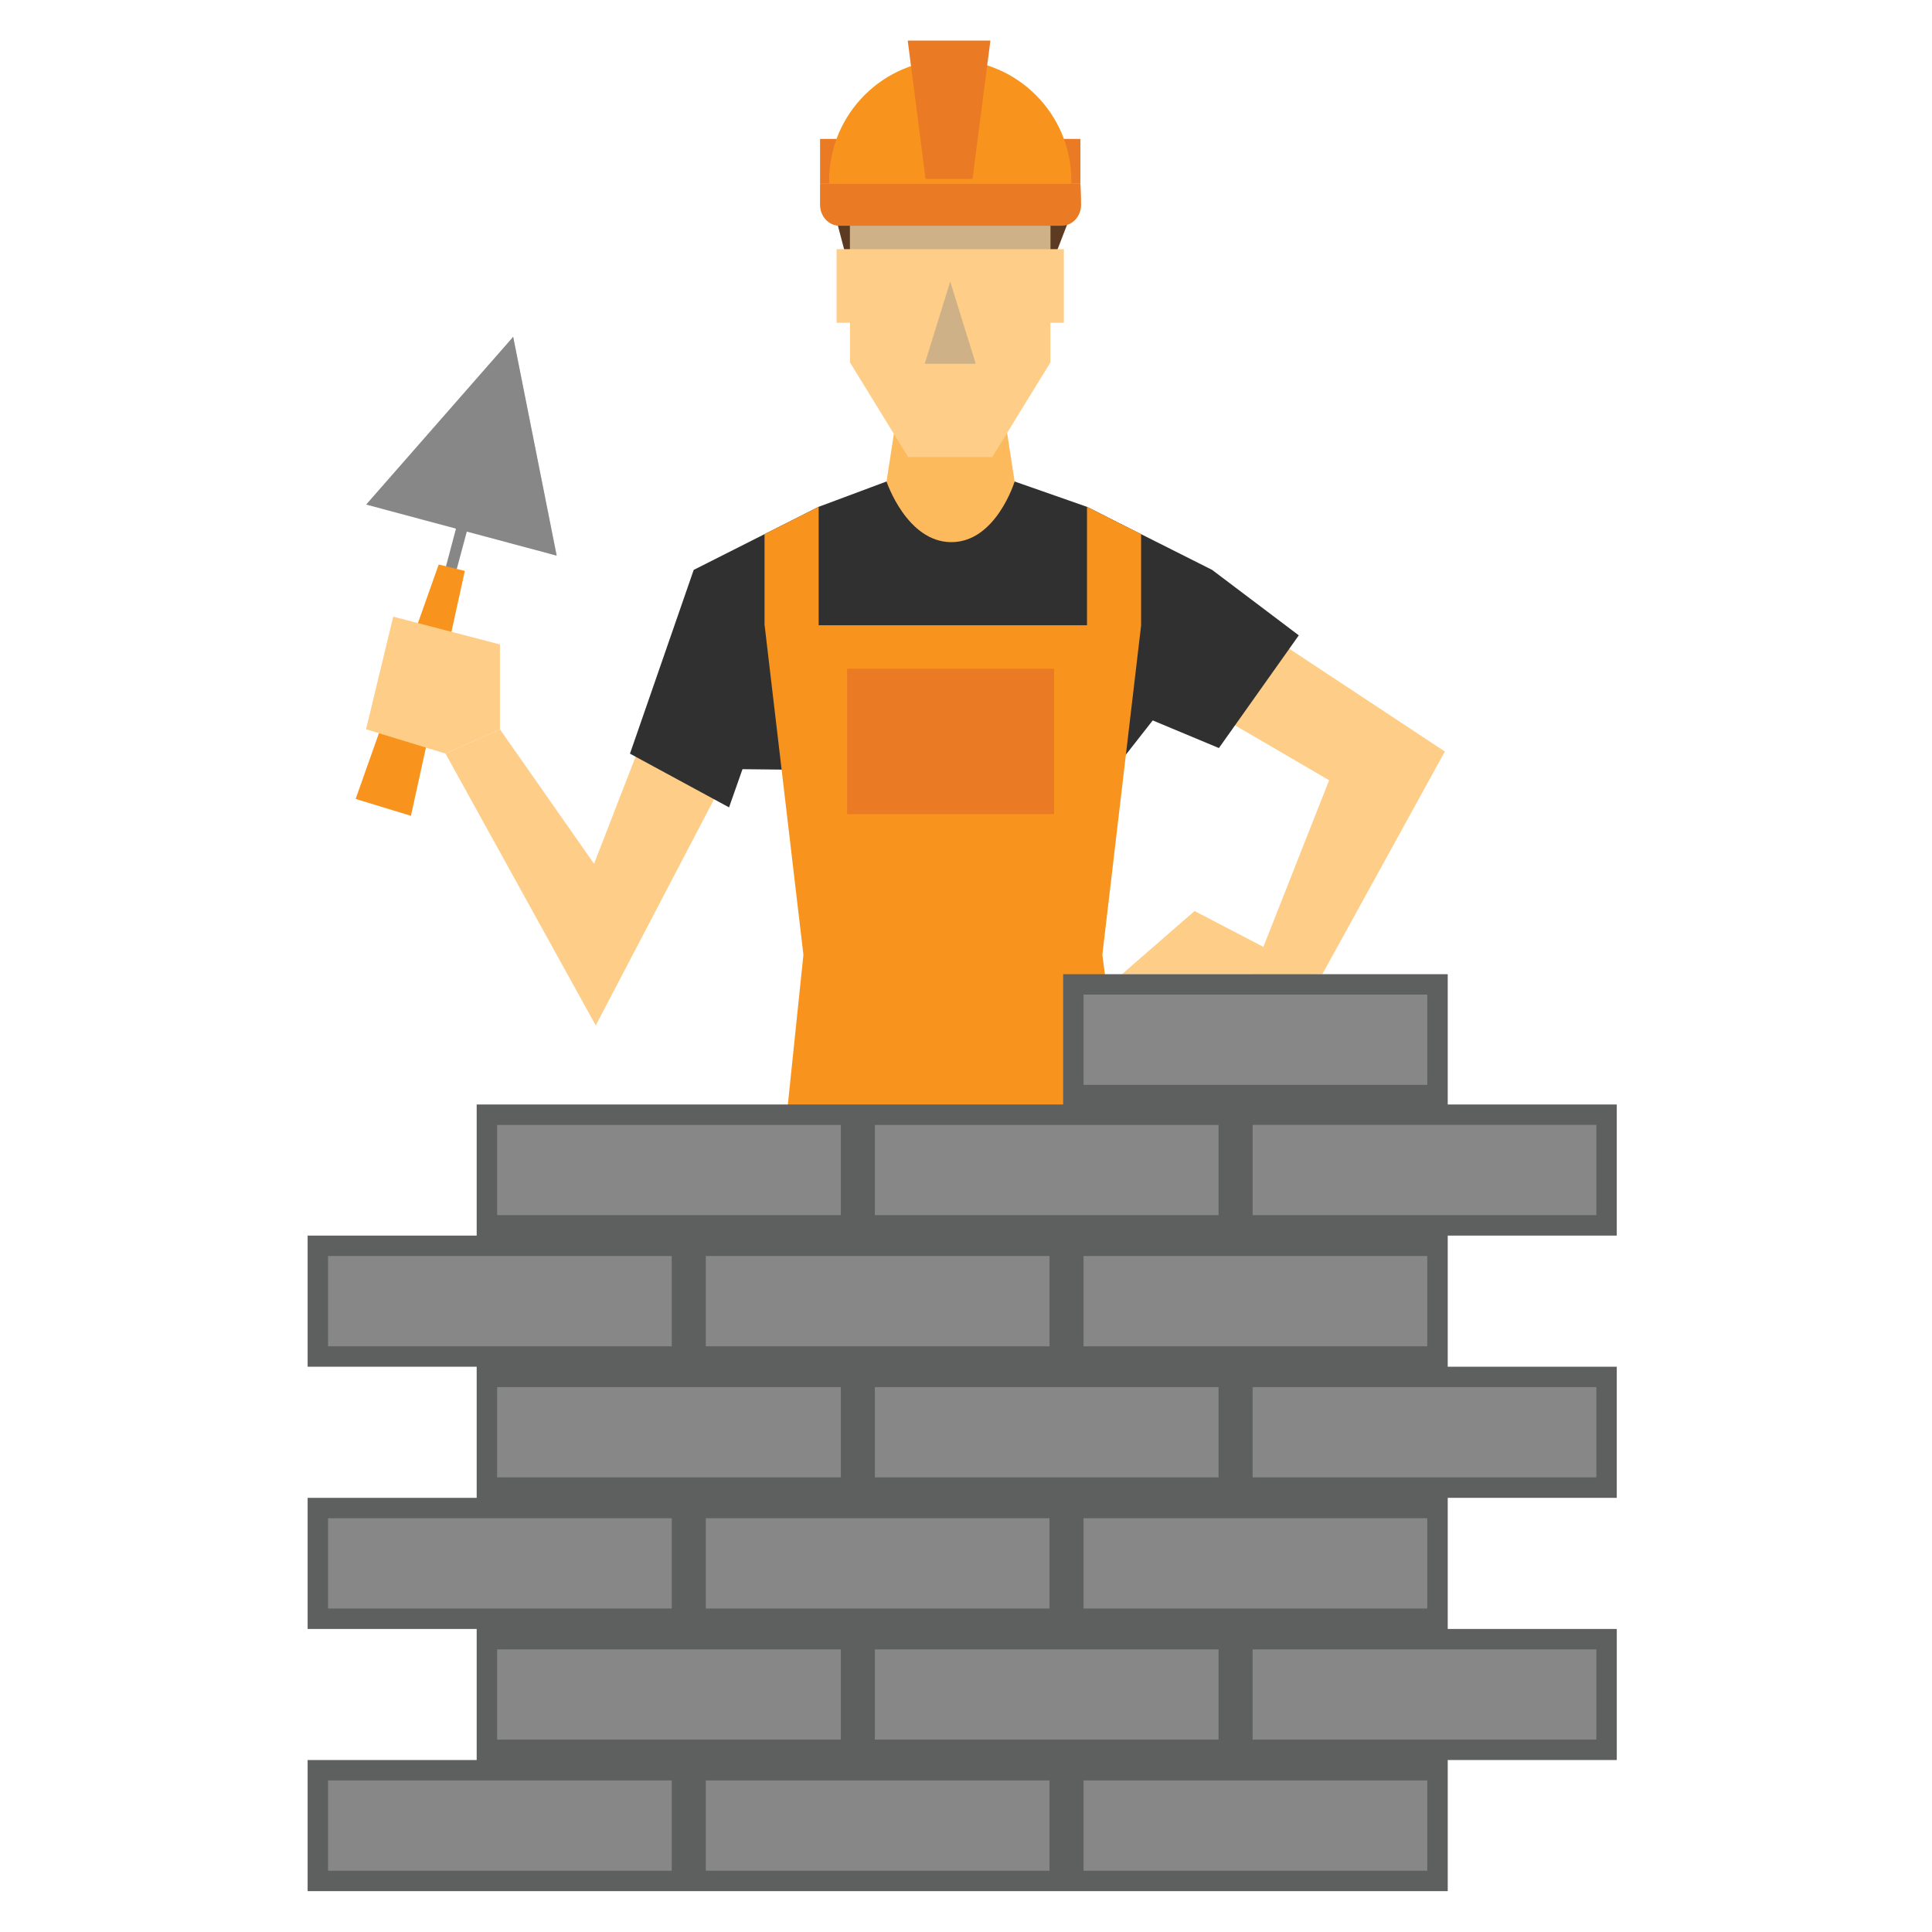 <?xml version="1.0" encoding="utf-8"?>
<!-- Generator: Adobe Illustrator 16.0.0, SVG Export Plug-In . SVG Version: 6.00 Build 0)  -->
<!DOCTYPE svg PUBLIC "-//W3C//DTD SVG 1.1//EN" "http://www.w3.org/Graphics/SVG/1.1/DTD/svg11.dtd">
<svg version="1.1" id="Layer_1" xmlns="http://www.w3.org/2000/svg" xmlns:xlink="http://www.w3.org/1999/xlink" x="0px" y="0px"
	 width="500px" height="500px" viewBox="0 0 500 500" enable-background="new 0 0 500 500" xml:space="preserve">
<g>
	<polygon fill="#FDBA5C" points="264.724,138.458 245.905,143.605 227.292,138.458 232.572,104.265 259.438,104.265 	"/>
	<g>
		<polygon fill="#5D3A22" points="216.504,57.093 219.56,68.696 272.084,68.696 276.565,57.093 		"/>
		<polygon fill="#FECD87" points="275.323,64.486 275.323,83.538 271.846,83.538 271.846,93.799 256.798,118.275 235.018,118.275 
			219.97,93.799 219.97,83.538 216.504,83.538 216.504,64.486 219.97,64.486 219.97,48.756 271.846,48.756 271.846,64.486 		"/>
		<rect x="219.97" y="55.645" opacity="0.4" fill="#878787" width="51.875" height="8.841"/>
		<polygon opacity="0.4" fill="#878787" points="239.316,94.153 245.916,72.883 252.521,94.153 		"/>
		<g>
			<rect x="212.228" y="35.95" fill="#EA7A24" width="8.553" height="11.625"/>
			<rect x="271.058" y="35.95" fill="#EA7A24" width="8.553" height="11.625"/>
			<path fill="#F8941D" d="M277.215,47.997c0.005-0.416,0.05-0.815,0.05-1.22c0-17.315-14.038-31.354-31.349-31.354
				c-17.305,0-31.342,14.038-31.342,31.354c0,0.405,0.039,0.804,0.061,1.22H277.215z"/>
			<polygon fill="#EA7A24" points="251.69,46.322 239.538,46.322 234.918,10.509 256.315,10.509 			"/>
			<path fill="#EA7A24" d="M279.782,52.994c0,2.995-2.252,5.43-5.014,5.43h-57.521c-2.768,0-5.02-2.435-5.02-5.43l0,0
				c0-2.99,0-5.419,0-5.419h67.383C279.61,47.575,279.782,50.004,279.782,52.994L279.782,52.994z"/>
		</g>
	</g>
	<polygon fill="#FECD87" points="168.755,184.848 153.741,223.55 129.381,188.741 115.293,195.02 154.179,265.387 189.338,198.159 	
		"/>
	<polygon fill="#FECD87" points="309.156,151.714 373.938,194.493 342.218,252.12 324.176,252.12 343.976,201.925 298.324,175.292 	
		"/>
	<polygon fill="#FECD87" points="340.537,252.12 309.156,235.774 290.359,252.12 	"/>
	<g>
		<polygon fill="#878787" points="144.063,143.793 120.801,137.56 120.801,137.615 115.31,158.064 112.565,157.327 118.006,136.816 
			94.755,130.582 132.593,87.409 132.804,87.143 		"/>
		<polygon fill="#F8941D" points="113.536,146.09 92.038,206.762 106.347,211.132 120.302,147.754 		"/>
		<polygon opacity="0.4" fill="#878787" points="144.063,143.793 120.801,137.56 120.801,137.615 119.431,137.188 132.593,87.409 
			132.804,87.143 		"/>
	</g>
	<polygon fill="#FECD87" points="129.381,188.741 129.381,166.778 101.771,159.59 94.733,188.741 115.293,195.02 	"/>
	<path fill="#303030" d="M336.128,164.426l-20.677,29.168l-17.127-7.149L287.619,200.1l-95.464-1.037l-3.478,9.884l-25.641-13.899
		l16.495-47.56l18.331-9.251l14.005-7.072l17.565-6.556c0,0,5.225,15.696,16.783,15.696c11.564,0,16.373-15.696,16.373-15.696
		l18.725,6.556l13.999,7.072l18.386,9.251L336.128,164.426z"/>
	<polygon fill="#F8941D" points="207.923,247.111 201.229,311.516 245.983,311.516 246.621,307.018 247.469,311.516 
		293.881,311.516 285.284,247.111 295.323,161.819 295.296,161.819 295.313,161.808 295.313,138.236 281.313,131.165 
		281.313,161.819 211.867,161.819 211.867,131.165 197.862,138.236 197.862,161.808 197.885,161.819 	"/>
	<rect x="219.227" y="173.056" fill="#EA7A24" width="53.567" height="37.649"/>
	<g>
		<rect x="223.77" y="288.481" fill="#878787" width="94.238" height="28.647"/>
		<rect x="126.004" y="288.481" fill="#878787" width="94.244" height="28.647"/>
		<rect x="82.254" y="458.14" fill="#878787" width="94.244" height="28.647"/>
		<rect x="321.53" y="424.207" fill="#878787" width="94.243" height="28.646"/>
		<rect x="223.77" y="424.207" fill="#878787" width="94.238" height="28.646"/>
		<rect x="126.004" y="424.207" fill="#878787" width="94.244" height="28.646"/>
		<rect x="277.78" y="390.28" fill="#878787" width="94.244" height="28.646"/>
		<rect x="180.014" y="390.28" fill="#878787" width="94.25" height="28.646"/>
		<rect x="82.254" y="390.28" fill="#878787" width="94.244" height="28.646"/>
		<rect x="321.53" y="356.342" fill="#878787" width="94.243" height="28.646"/>
		<rect x="223.77" y="356.342" fill="#878787" width="94.238" height="28.646"/>
		<rect x="126.004" y="356.342" fill="#878787" width="94.244" height="28.646"/>
		<rect x="277.78" y="322.414" fill="#878787" width="94.244" height="28.647"/>
		<rect x="180.014" y="322.414" fill="#878787" width="94.25" height="28.647"/>
		<rect x="277.78" y="254.76" fill="#878787" width="94.244" height="28.647"/>
		<rect x="82.254" y="322.414" fill="#878787" width="94.244" height="28.647"/>
		<rect x="321.53" y="288.481" fill="#878787" width="94.243" height="28.647"/>
		<rect x="277.78" y="458.14" fill="#878787" width="94.244" height="28.647"/>
		<g>
			<rect x="180.014" y="458.14" fill="#878787" width="94.25" height="28.647"/>
			<path fill="#5E5F5F" d="M418.419,319.774v-33.938H374.67V252.12h-99.53v33.716h-52.247h-1.764h-97.766v33.938h-43.75v33.927
				h43.75v33.933h-43.75v33.933h43.75v33.928h-43.75v33.933h97.76h1.77h95.996h1.764h97.767v-33.933h43.749v-33.928H374.67v-33.933
				h43.749v-33.933H374.67v-33.927H418.419z M280.42,257.405h88.958v23.361H280.42V257.405z M226.41,291.127h88.958v23.356H226.41
				V291.127z M315.368,382.349H226.41v-23.361h88.958V382.349z M369.378,392.92v23.355H280.42V392.92H369.378z M182.66,416.275
				V392.92h88.958v23.355H182.66z M217.607,426.847v23.367h-88.958v-23.367H217.607z M128.649,382.349v-23.361h88.958v23.361
				H128.649z M280.42,348.421v-23.366h88.958v23.366H280.42z M271.618,325.055v23.366H182.66v-23.366H271.618z M128.649,291.127
				h88.958v23.356h-88.958V291.127z M84.894,348.421v-23.366h88.958v23.366H84.894z M84.894,416.275V392.92h88.958v23.355H84.894z
				 M173.852,484.141H84.894v-23.361h88.958V484.141z M271.618,484.141H182.66v-23.361h88.958V484.141z M226.41,450.214v-23.367
				h88.958v23.367H226.41z M369.378,484.141H280.42v-23.361h88.958V484.141z M413.134,426.847v23.367h-88.958v-23.367H413.134z
				 M413.134,358.987v23.361h-88.958v-23.361H413.134z M324.176,314.483v-23.356h88.958v23.356H324.176z"/>
		</g>
	</g>
</g>
</svg>
